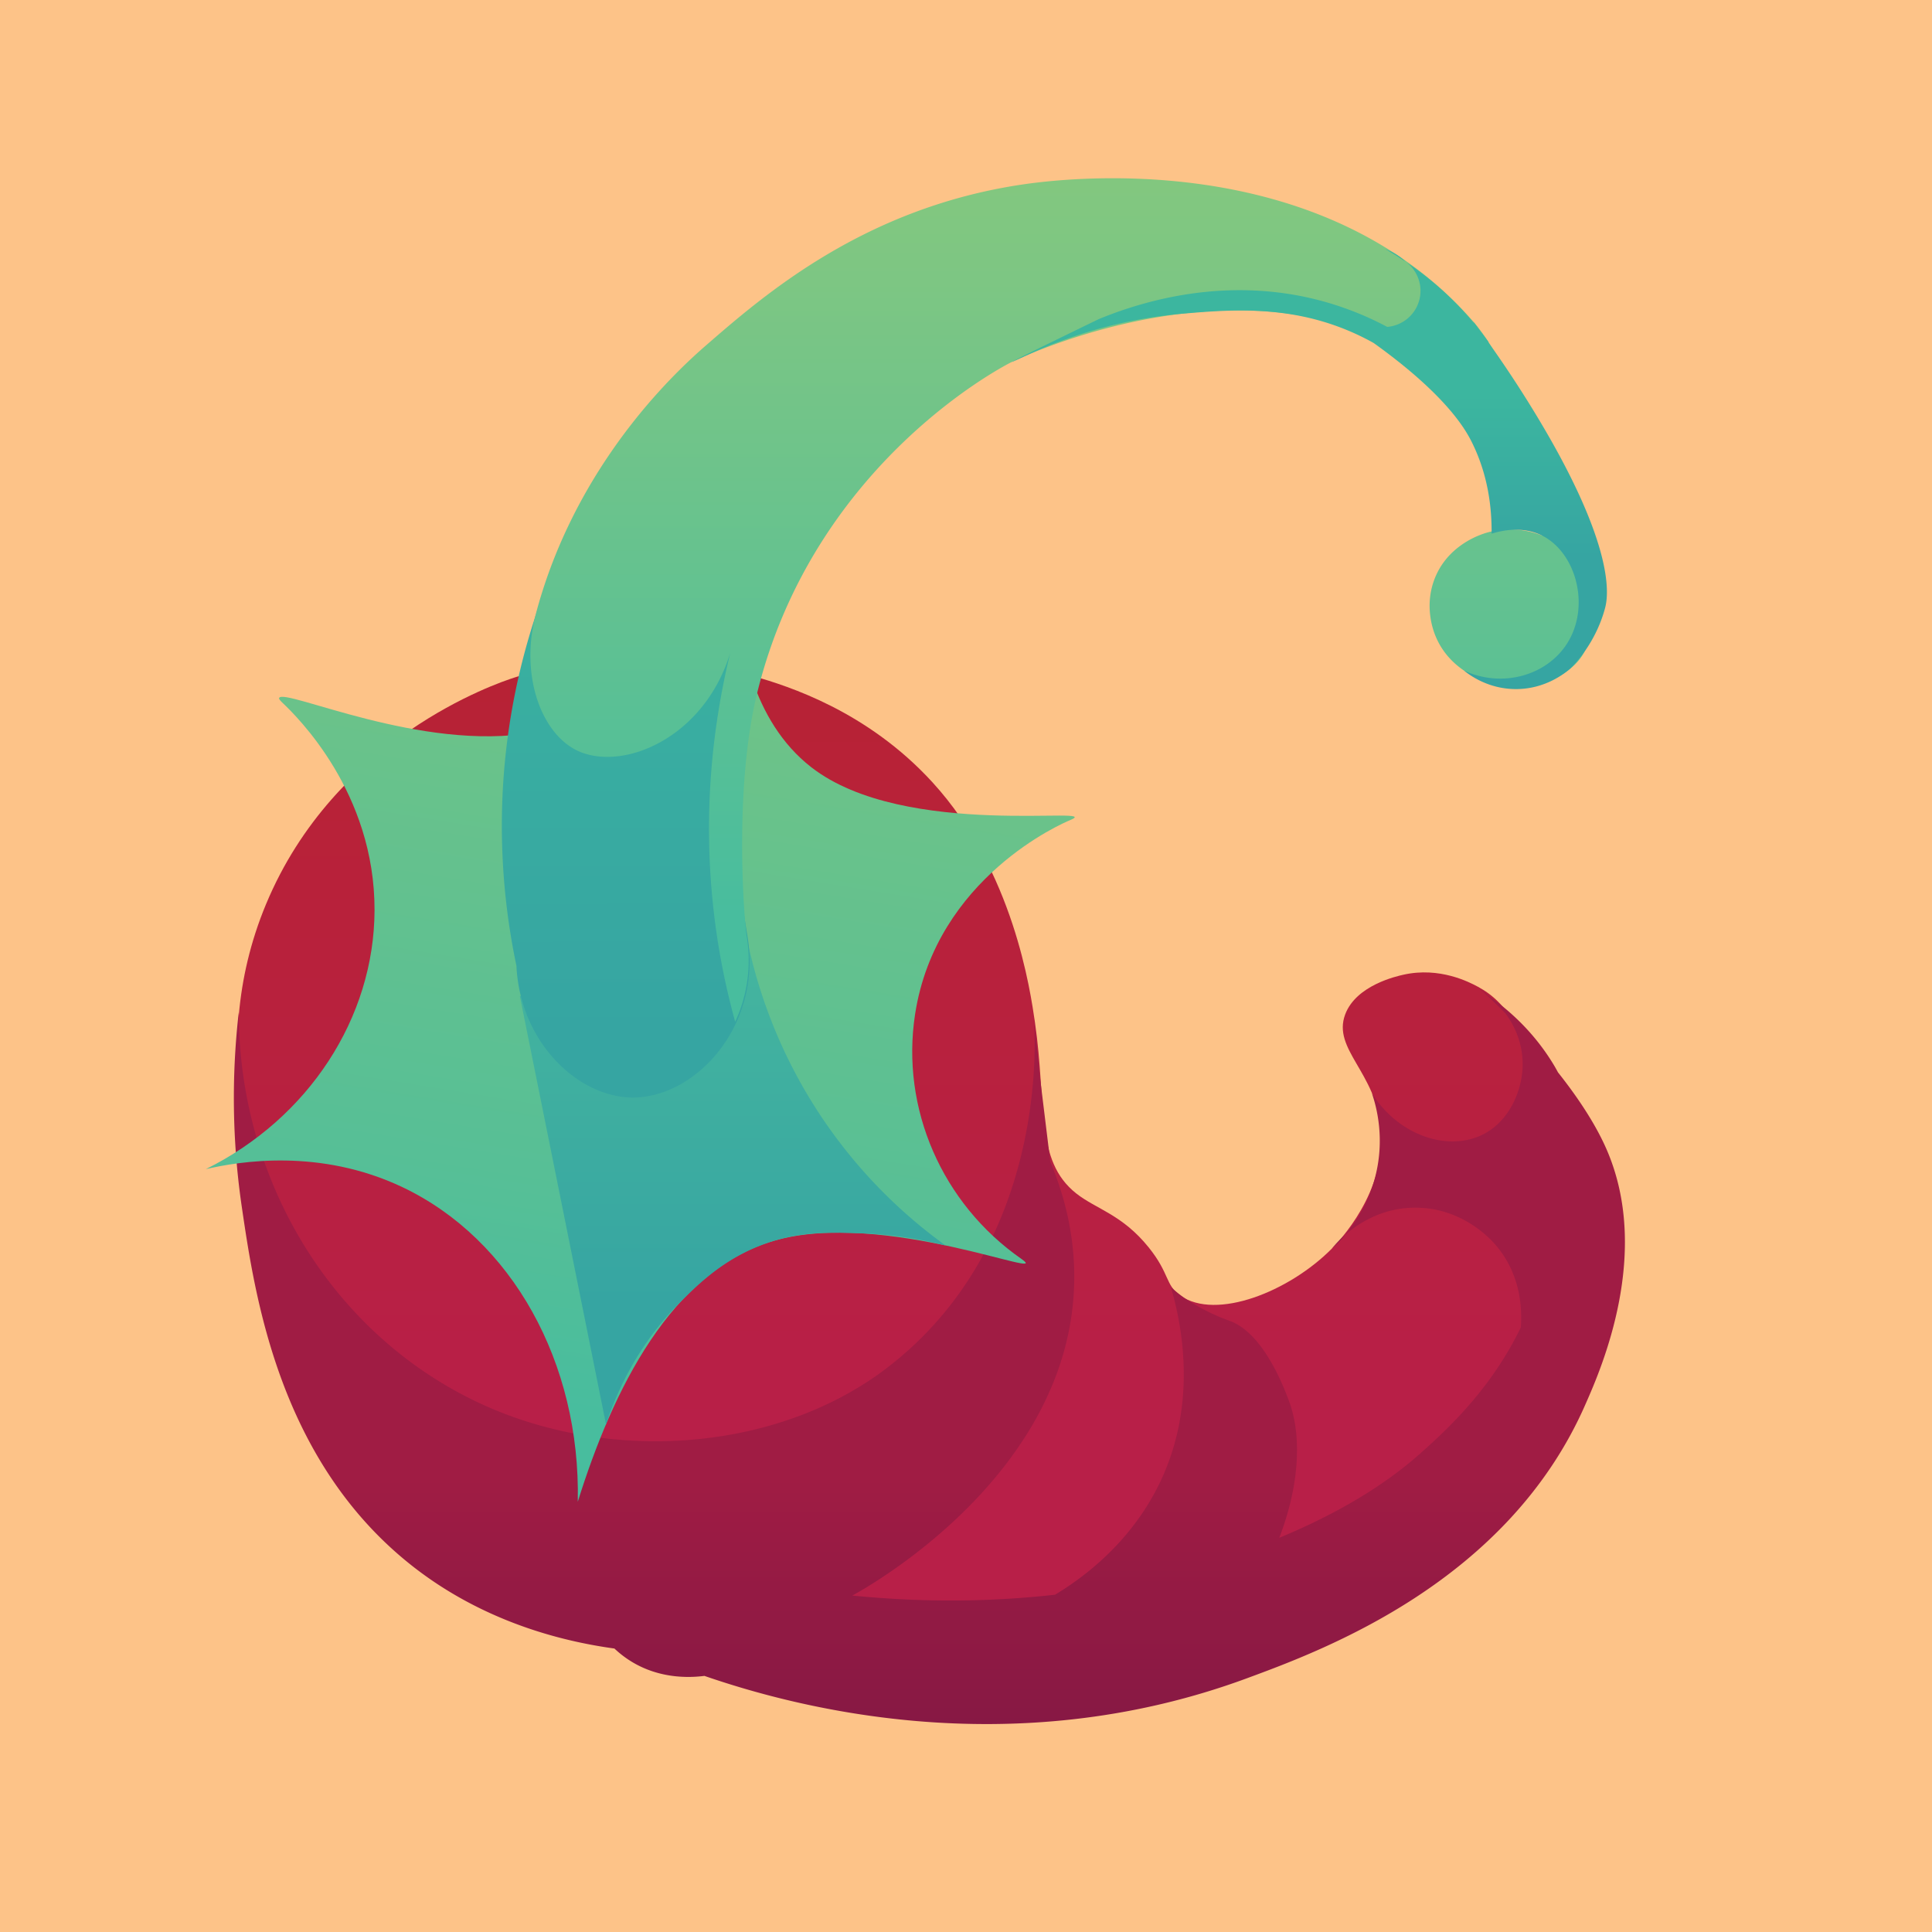<?xml version="1.0" encoding="UTF-8"?>
<svg data-bbox="0 -1.45 362.28 362.28" viewBox="0 0 360 360" xmlns="http://www.w3.org/2000/svg" data-type="ugc">
    <g>
        <path fill="#fdc388" d="M362.28-1.45v362.28H0V-1.45h362.28z"/>
        <linearGradient y2="266.205" x2="172.18" y1="10.307" x1="172.18" gradientUnits="userSpaceOnUse" id="64035e72-876c-41d9-876c-9c8a9e240af9">
            <stop offset="0" stop-color="#b72525"/>
            <stop offset="1" stop-color="#b81f48"/>
        </linearGradient>
        <path d="M49.56 168.51c12.89-31.01 42.92-41.18 46.33-42.27 3.59-1.15 22.22-6.8 44.71-.2 6.07 1.78 20.9 6.33 33.16 19.74 15.11 16.53 18.24 38.92 19.09 44.73 2.23 15.25-.09 25.72 7.69 31.87 3.74 2.95 8.52 3.89 13.49 10.04 3.98 4.94 3.07 7.02 5.93 9.01 6.65 4.63 20.2-.7 28.2-8.76 1.3-1.31 10.22-10.57 9.17-22.37-.94-10.51-9.08-14.79-6.68-21.26 2.04-5.49 9.71-7.16 10.88-7.42 6.71-1.5 12.22 1.37 13.81 2.22 5.57 3 8.68 7.91 16 28.02 6.11 16.78 9.16 25.27 8.76 30.09-1.07 12.89-9 21.77-15.31 29.17-8.98 10.53-18.39 15.56-28.21 20.93-3.39 1.85-18.21 9.76-39.81 14.1-4.34.87-17.37 3.3-35.03 2.9-13.2-.3-38.29-1.11-65.28-13.86-12.06-5.7-47.26-22.32-63.3-61.23-4.69-11.36-15.34-37.21-3.6-65.45z" fill="url(#64035e72-876c-41d9-876c-9c8a9e240af9)"/>
        <linearGradient y2="183.835" x2="275.342" y1="183.835" x1="275.333" gradientUnits="userSpaceOnUse" id="fb6aa6fa-ddbd-40b3-9ce3-5a200affc258">
            <stop offset="0" stop-color="#a01c44"/>
            <stop offset="1" stop-color="#631345"/>
        </linearGradient>
        <path fill="url(#fb6aa6fa-ddbd-40b3-9ce3-5a200affc258)" d="M275.34 183.83v.01l-.01-.01h.01z"/>
        <linearGradient y2="432.47" x2="173.211" y1="173.33" x1="173.211" gradientUnits="userSpaceOnUse" id="631cb5f9-d94c-47cf-8855-e46bf8ab7656">
            <stop offset=".394" stop-color="#a01c44"/>
            <stop offset=".823" stop-color="#631345"/>
        </linearGradient>
        <path d="M299.3 214.03c-2.12-4.82-5.46-9.76-8.99-14.21-.26-.48-.46-.84-.59-1.06-3.78-6.42-8.63-10.6-12.24-13.13a35.01 35.01 0 0 0-2.15-1.79c.04.03.55.48 1.4 1.28-.04-.03-.08-.05-.12-.08.06.04.11.08.16.12.92.86 2.21 2.11 3.74 3.66 2.26 3.02 3.43 6.71 3.18 10.46-.3 4.52-2.7 9.78-7.4 12.13-6.35 3.16-15.57.36-20.65-7.68.78 2.29 2.61 8.61.43 16.23a27.105 27.105 0 0 1-5.51 10.21c2.6-2.27 7.16-5.21 13.38-5.14 8.53.09 13.72 5.78 14.61 6.79 4.59 5.21 5.13 11.42 4.83 15.53-5.58 11.56-13.84 19.11-18.51 23.29-3.8 3.39-11.66 9.76-26.5 15.91 3.56-9.19 4.37-18.6 1.83-25.45-.86-2.32-4.68-12.61-10.98-14.94-.87-.32-3.77-1.34-7.31-3.51a23.77 23.77 0 0 1-3.74-2.84c1.82 6.21 4.98 20.49-1.4 35.05-4.01 9.16-11.1 16.8-20.17 22.29-10.93 1.23-23.58 1.57-37.79.16 3.17-1.72 40.6-22.69 41.35-58.32.12-5.51-.6-13.35-4.45-22.5-.64-5.28-1.29-10.56-1.93-15.83l-1.17-11.34c.24 2.55 3.32 42.3-27.56 65.74-20.15 15.3-51.44 17.92-76.15 6.18-27.09-12.88-44.38-41.26-44.41-72.64-.97 8.49-1.65 21.18.56 36.25 2.46 16.77 6.99 47.56 31.92 67.06 5.95 4.65 18.09 12.59 37.52 15.27.94.89 2.1 1.81 3.52 2.64 5.29 3.08 10.73 2.78 13.25 2.46 15.74 5.42 56.44 16.9 101.01.47 14.35-5.29 48.78-17.98 63.23-51.25 2.94-6.66 12.29-28.17 3.8-47.47zm-21.08-27.72c.62.55 1.2 1.15 1.73 1.77-.58-.63-1.16-1.23-1.73-1.77z" fill="url(#631cb5f9-d94c-47cf-8855-e46bf8ab7656)"/>
        <linearGradient y2="231.411" x2="250.587" y1="231.411" x1="248.159" gradientUnits="userSpaceOnUse" id="ea2c318b-73c3-4180-8c95-d5978d093db3">
            <stop offset="0" stop-color="#a01c44"/>
            <stop offset="1" stop-color="#631345"/>
        </linearGradient>
        <path d="M248.16 232.66c.61-.55 1.47-1.38 2.43-2.5-1.37 1.2-2.2 2.21-2.43 2.5z" fill="url(#ea2c318b-73c3-4180-8c95-d5978d093db3)"/>
        <linearGradient y2="184.692" x2="276.543" y1="184.692" x1="275.633" gradientUnits="userSpaceOnUse" id="1f66dab1-a701-4ecf-999a-4283e268e5fb">
            <stop offset="0" stop-color="#a01c44"/>
            <stop offset="1" stop-color="#631345"/>
        </linearGradient>
        <path d="M276.54 184.99c-.32-.21-.62-.41-.91-.59.31.18.62.38.91.59z" fill="url(#1f66dab1-a701-4ecf-999a-4283e268e5fb)"/>
        <linearGradient y2="185.016" x2="276.629" y1="185.016" x1="276.543" gradientUnits="userSpaceOnUse" id="f4f227e7-2818-45f8-8a93-173cdcd75860">
            <stop offset="0" stop-color="#a01c44"/>
            <stop offset="1" stop-color="#631345"/>
        </linearGradient>
        <path d="M276.63 185.04l-.09-.06c.03.03.06.05.09.06z" fill="url(#f4f227e7-2818-45f8-8a93-173cdcd75860)"/>
        <linearGradient y2="353.98" x2="93.749" y1="123.453" x1="131.191" gradientUnits="userSpaceOnUse" id="289864bb-e607-4be2-878e-66e81c738af8">
            <stop offset="0" stop-color="#6fc387"/>
            <stop offset=".422" stop-color="#57bf96"/>
            <stop offset=".606" stop-color="#48bd9e"/>
        </linearGradient>
        <path d="M38.36 217.85c6.17-1.43 21.19-3.96 36.61 3.35 20.45 9.7 33.23 32.73 32.69 58.63 6.52-20.87 17.44-43.1 36.59-48.64 20.43-5.91 52.33 7.75 46.09 3.4-14.81-10.31-22.53-28.05-19.83-45.59 3.93-25.53 27.64-35.67 28.84-36.16 7.24-2.95-30.69 3.78-48.21-9.9-11.01-8.59-13.62-23.63-14.2-34.44-13.9 19.85-27.26 26.17-37.45 27.98-20.96 3.72-46.51-8.33-47.48-6.43-.07.14.11.41.56.84 2.78 2.62 17.29 16.82 17.22 38.74-.07 20.06-12.32 38.75-31.43 48.22z" fill="url(#289864bb-e607-4be2-878e-66e81c738af8)"/>
        <linearGradient y2="154.828" x2="136.542" y1="242.827" x1="136.542" gradientUnits="userSpaceOnUse" id="2f552f91-5074-4120-8925-200f91eea983">
            <stop offset="0" stop-color="#36a5a2"/>
            <stop offset=".653" stop-color="#43b39f"/>
            <stop offset="1" stop-color="#48bd9e"/>
        </linearGradient>
        <path d="M96.87 185.62c14.07-3.75 28.14-7.49 42.21-11.24 1.58 7.87 5.19 20.72 14.24 34.12a93.773 93.773 0 0 0 22.88 23.58c-3.85-.99-9.46-2.1-16.31-2.29-5.32-.15-10.05-.28-15.65 1.41-8.53 2.57-13.79 7.77-17.32 11.27-8.1 8.03-12.04 16.97-14 22.94-5.34-26.6-10.69-53.2-16.05-79.79z" fill="url(#2f552f91-5074-4120-8925-200f91eea983)"/>
        <linearGradient y2="-98.508" x2="190.114" y1="192.977" x1="190.464" gradientUnits="userSpaceOnUse" id="ad947255-d390-465e-9bc9-6d01d67b4ffe">
            <stop offset="0" stop-color="#36a5a2"/>
            <stop offset=".411" stop-color="#3cb69f"/>
        </linearGradient>
        <path d="M213.33 35.5c-3.86-.4-7.06-.49-9.18-.51-7.65 9.7-28.65 33.43-61.99 38.63a86.002 86.002 0 0 1-20.19.73c-7.43 9.12-20.8 28.07-26.17 55.69-4.14 21.32-1.83 39.18.43 49.93.66 14.19 11.39 24.41 21.52 24.54 11.76.14 24.34-13.3 21.52-30.13-4.57-27.29-2.79-44.39 1.98-57.34 5.71-15.5 14.09-26.1 19.11-31.34 28.98-30.23 82.2-38.76 108.98-18.66 11.15 8.37 17.18 21.3 17.84 20.84.69-.48-5.99-14.53-16.9-25.92-21.21-22.16-49.77-25.71-56.95-26.46z" fill="url(#ad947255-d390-465e-9bc9-6d01d67b4ffe)"/>
        <linearGradient y2="170.762" x2="197.631" y1="-31.098" x1="197.631" gradientUnits="userSpaceOnUse" id="1facd229-c49b-4e5b-b952-c8e526b941fa">
            <stop offset="0" stop-color="#95cc71"/>
            <stop offset=".413" stop-color="#7dc683"/>
            <stop offset="1" stop-color="#48bd9e"/>
        </linearGradient>
        <path d="M136.07 121.65c-2.9 11.95-5.31 28.59-3.09 48.07.87 7.67 2.33 14.59 4.01 20.67a27.27 27.27 0 0 0 2.07-6.49c.88-4.76.22-8.54.06-9.53-.43-2.77-2.45-27.28 1.98-45.29 10.76-43.64 47.44-61.64 47.44-61.64 2.19-1.07 48.14-22.78 79.6 2.79 11.79 9.59 16.97 22.1 19.31 29.61-1.07-.44-6.05-2.37-11.7-.14-1.19.47-6.12 2.5-8.33 7.9-2.11 5.15-.41 9.77.07 10.92 3.16 7.7 11.67 9.2 12.2 9.29 5.88.93 12.94-1.39 15.57-6.4 2.15-4.1.69-8.77-.05-11.03-9.38-28.6-14.07-42.9-20.72-50.5-28.85-32.98-77.26-26.5-84.12-25.48-29.4 4.39-47.97 20.53-58.92 30.05-11.09 9.64-25.39 26.65-31.57 49.82-3.05 11.41.9 22.23 7.55 25.53 8.32 4.11 23.72-2.05 28.64-18.15z" fill="url(#1facd229-c49b-4e5b-b952-c8e526b941fa)"/>
        <linearGradient y2="118.448" x2="243.987" y1="16.198" x1="243.987" gradientUnits="userSpaceOnUse" id="031e415c-2880-423c-9ff7-54f844c15f2a">
            <stop offset=".56" stop-color="#3cb69f"/>
            <stop offset=".858" stop-color="#36a5a2"/>
        </linearGradient>
        <path d="M285.26 75.72c-2.9-4.7-5.62-8.7-7.9-11.91 0-.03.01-.06.01-.09-.48-.67-1-1.36-1.55-2.06-.46-.63-.91-1.24-1.32-1.79.06.11.14.27.23.44a62.764 62.764 0 0 0-3.49-3.86 60.294 60.294 0 0 0-9.3-7.68 6.727 6.727 0 0 1 2.5 7.24 6.757 6.757 0 0 1-5.96 4.9 58.252 58.252 0 0 0-11.79-4.72c-18.31-5.09-34.48.2-41.95 3.27-7.66 3.72-16.23 7.9-16.19 7.99.03.06 3.49-1.63 6.15-2.73a86.42 86.42 0 0 1 25.8-6.28c9.56-.81 21.3-1.74 33.79 4.58.51.26 1.08.56 1.68.9 5.61 4.01 14.53 11.1 18.15 18.21 3.19 6.26 3.86 12.53 3.82 17.31 1.7-.53 5.78-1.53 9.53.42 6.26 3.25 8.94 13.23 4.48 20.13-3.82 5.9-12.03 8.25-19.14 4.97.97.79 4.49 3.45 9.69 3.44 5.47-.01 9.09-2.96 10-3.75 0 0 4.66-4.14 6.59-11.38.53-2.05 2.33-11.37-13.83-37.55z" fill="url(#031e415c-2880-423c-9ff7-54f844c15f2a)"/>
        <linearGradient y2="48.479" x2="260.045" y1="45.454" x1="260.045" gradientUnits="userSpaceOnUse" id="49f80eed-b416-4df7-be62-2baa2392298a">
            <stop offset="0" stop-color="#36a5a2"/>
            <stop offset=".411" stop-color="#3cb69f"/>
        </linearGradient>
        <path d="M258.15 46.42c1.19.68 2.46 1.47 3.79 2.36-1.01-.98-2.28-1.8-3.79-2.36z" fill="url(#49f80eed-b416-4df7-be62-2baa2392298a)"/>
    </g>
</svg>
